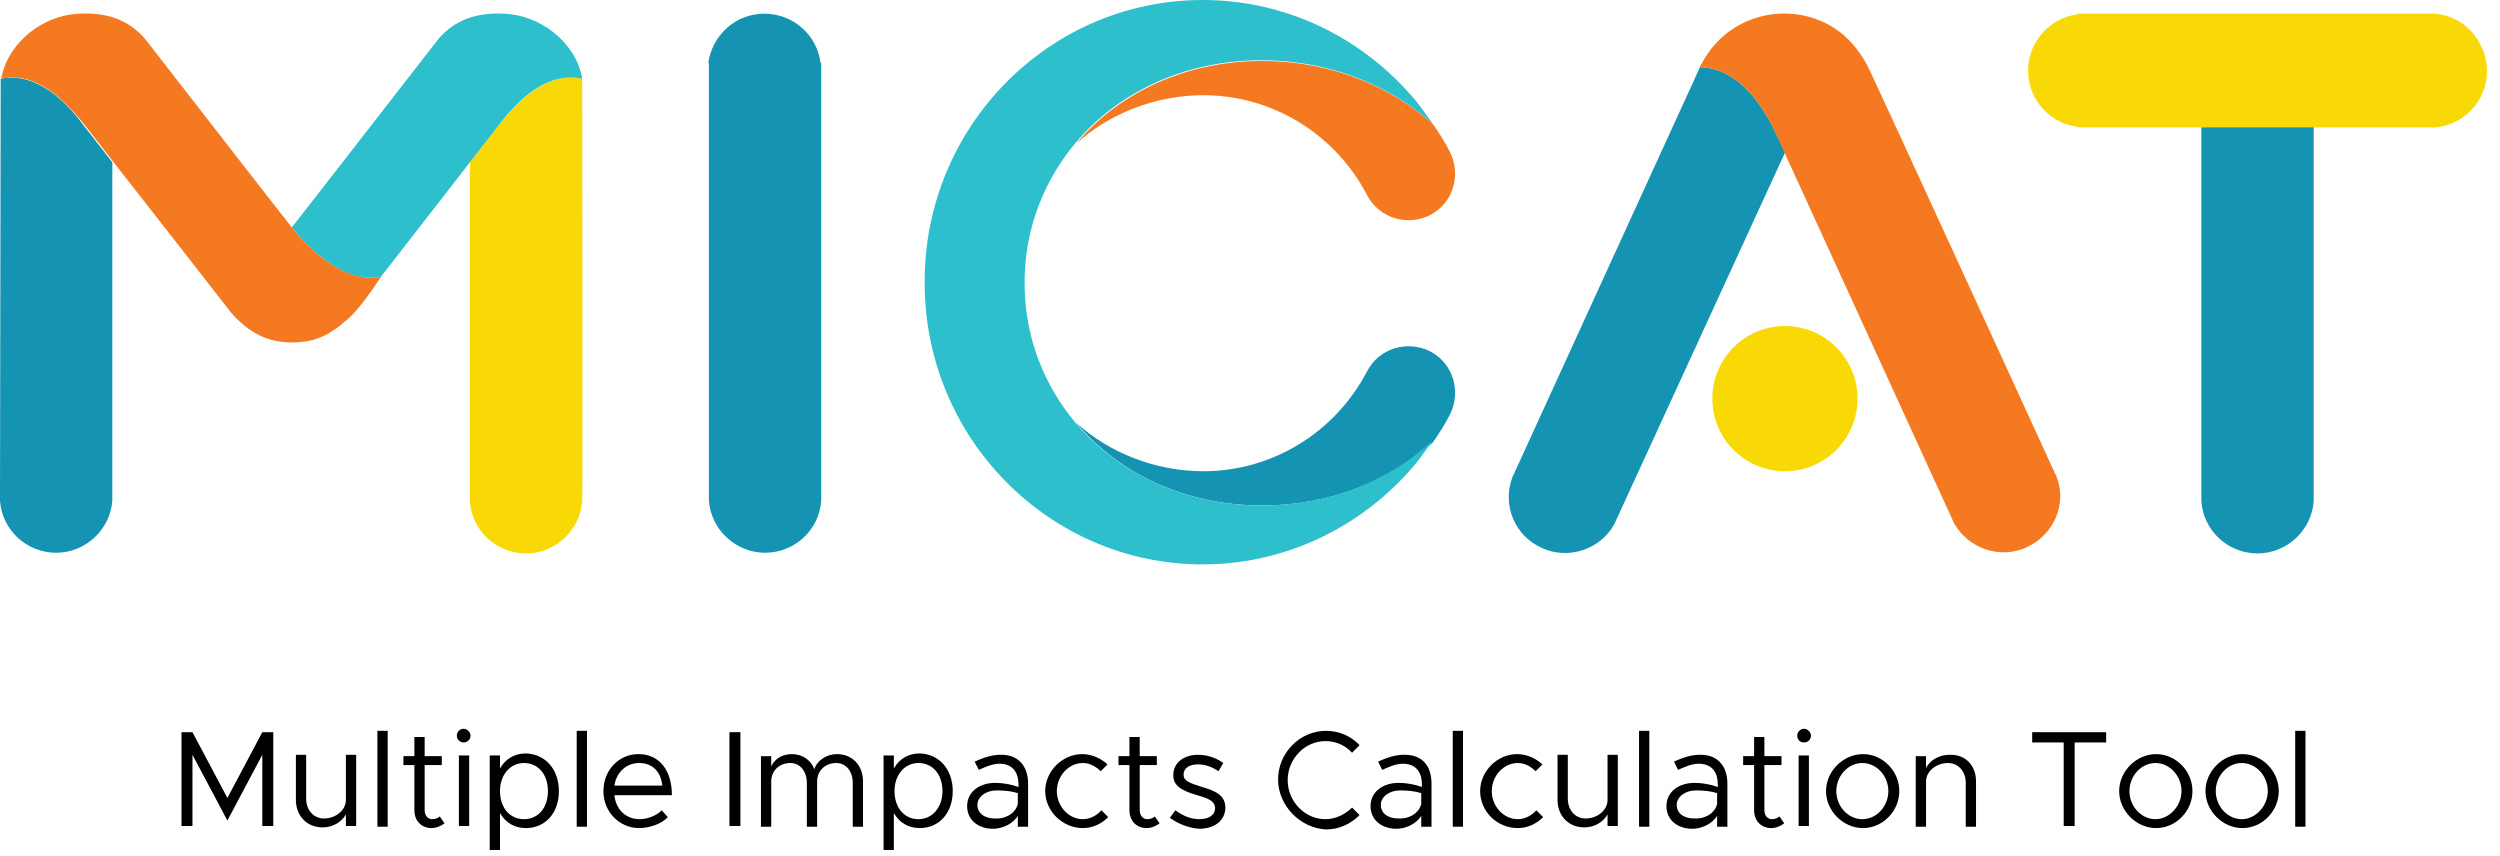 <?xml version="1.0" encoding="UTF-8" standalone="no"?>
<!-- Generator: Adobe Illustrator 25.0.0, SVG Export Plug-In . SVG Version: 6.00 Build 0)  -->

<svg
   version="1.1"
   id="Layer_1"
   x="0px"
   y="0px"
   viewBox="0 0 365 125"
   xml:space="preserve"
   sodipodi:docname="logo.svg"
   width="365"
   height="125"
   inkscape:version="1.3.2 (091e20e, 2023-11-25, custom)"
   xmlns:inkscape="http://www.inkscape.org/namespaces/inkscape"
   xmlns:sodipodi="http://sodipodi.sourceforge.net/DTD/sodipodi-0.dtd"
   xmlns="http://www.w3.org/2000/svg"
   xmlns:svg="http://www.w3.org/2000/svg"><defs
   id="defs54" /><sodipodi:namedview
   id="namedview54"
   pagecolor="#ffffff"
   bordercolor="#666666"
   borderopacity="1.0"
   inkscape:showpageshadow="2"
   inkscape:pageopacity="0.0"
   inkscape:pagecheckerboard="0"
   inkscape:deskcolor="#d1d1d1"
   inkscape:zoom="2.1821131"
   inkscape:cx="246.55"
   inkscape:cy="123.04587"
   inkscape:window-width="1847"
   inkscape:window-height="1177"
   inkscape:window-x="1985"
   inkscape:window-y="50"
   inkscape:window-maximized="1"
   inkscape:current-layer="Layer_1" />
<style
   type="text/css"
   id="style1">
	.st0{fill:none;}
	.st1{fill:#F8D905;}
	.st2{fill:#1494B2;}
	.st3{fill:#2DBFCC;}
	.st4{fill:#F47920;}
</style>
<rect
   x="0.1"
   y="0.4"
   class="st0"
   width="492.1"
   height="245.3"
   id="rect1" />
<rect
   x="2412.3"
   y="-170.5"
   class="st0"
   width="839.9"
   height="594.5"
   id="rect2" />
<rect
   x="4135.8"
   y="-169.2"
   class="st0"
   width="839.9"
   height="594.5"
   id="rect3" />
<g
   id="g54"
   transform="translate(-65.6,-60.2)">
	<g
   id="g32">
		<path
   d="m 92.1,167.1 h 1.6 l 5.1,9.6 5.1,-9.6 h 1.6 v 13.7 h -1.6 v -10.4 l -5.1,9.6 -5.1,-9.6 v 10.4 h -1.6 z"
   id="path3" />
		<path
   d="m 117.6,170.5 v 10.3 h -1.5 v -1.7 c -0.6,1.1 -1.9,1.9 -3.4,1.9 -2.3,0 -3.9,-1.7 -3.9,-4 v -6.6 h 1.5 v 6.4 c 0,1.7 1.1,2.9 2.6,2.9 1.7,0 3.2,-1.2 3.2,-2.7 v -6.6 h 1.5 z"
   id="path4" />
		<path
   d="m 120.7,166.9 h 1.5 v 14 h -1.5 z"
   id="path5" />
		<path
   d="m 130.5,180.4 c -0.5,0.4 -1.2,0.7 -1.9,0.7 -1.5,0 -2.5,-1.1 -2.5,-2.6 v -6.6 h -1.6 v -1.3 h 1.6 v -2.8 h 1.5 v 2.8 h 2.5 v 1.3 h -2.5 v 6.6 c 0,0.8 0.5,1.3 1.1,1.3 0.5,0 0.9,-0.2 1.1,-0.4 z"
   id="path6" />
		<path
   d="m 132.3,167.6 c 0,-0.5 0.4,-1 1,-1 0.5,0 1,0.5 1,1 0,0.5 -0.4,1 -1,1 -0.5,0 -1,-0.4 -1,-1 z m 0.3,2.9 h 1.5 v 10.3 h -1.5 z"
   id="path7" />
		<path
   d="m 147.2,175.7 c 0,3.2 -2,5.4 -4.8,5.4 -1.7,0 -3,-0.8 -3.8,-2.2 v 5.4 h -1.5 v -13.8 h 1.5 v 1.9 c 0.8,-1.4 2.1,-2.2 3.8,-2.2 2.8,0.1 4.8,2.3 4.8,5.5 z m -1.6,0 c 0,-2.4 -1.4,-4.1 -3.5,-4.1 -2,0 -3.5,1.7 -3.5,4.1 0,2.4 1.4,4.1 3.5,4.1 2.1,0 3.5,-1.7 3.5,-4.1 z"
   id="path8" />
		<path
   d="m 149.8,166.9 h 1.5 v 14 h -1.5 z"
   id="path9" />
		<path
   d="m 162.2,178.5 0.9,1 c -0.9,1 -2.7,1.6 -4.2,1.6 -2.8,0 -5.2,-2.3 -5.2,-5.4 0,-3.1 2.3,-5.4 5.1,-5.4 3.1,0 4.9,2.4 4.9,6 h -8.4 c 0.2,2 1.6,3.5 3.7,3.5 1.2,0 2.6,-0.6 3.2,-1.3 z m -6.9,-3.6 h 7 c -0.2,-1.9 -1.3,-3.3 -3.4,-3.3 -1.8,0 -3.3,1.3 -3.6,3.3 z"
   id="path10" />
		<path
   d="m 172.1,167.1 h 1.6 v 13.7 h -1.6 z"
   id="path11" />
		<path
   d="m 191.6,174.3 v 6.6 h -1.5 v -6.4 c 0,-1.7 -1,-2.9 -2.4,-2.9 -1.6,0 -2.8,1.1 -2.8,2.7 v 6.6 h -1.5 v -6.4 c 0,-1.7 -1,-2.9 -2.4,-2.9 -1.6,0 -2.8,1.1 -2.8,2.7 v 6.6 h -1.5 v -10.3 h 1.5 v 1.5 c 0.5,-1.1 1.6,-1.8 3,-1.8 1.6,0 2.8,0.9 3.3,2.2 0.4,-1.3 1.8,-2.2 3.3,-2.2 2.2,0 3.8,1.6 3.8,4 z"
   id="path12" />
		<path
   d="m 204.7,175.7 c 0,3.2 -2,5.4 -4.8,5.4 -1.7,0 -3,-0.8 -3.8,-2.2 v 5.4 h -1.5 v -13.8 h 1.5 v 1.9 c 0.8,-1.4 2.1,-2.2 3.8,-2.2 2.8,0.1 4.8,2.3 4.8,5.5 z m -1.5,0 c 0,-2.4 -1.4,-4.1 -3.5,-4.1 -2,0 -3.5,1.7 -3.5,4.1 0,2.4 1.4,4.1 3.5,4.1 2,0 3.5,-1.7 3.5,-4.1 z"
   id="path13" />
		<path
   d="m 215.7,174.6 v 6.3 h -1.5 v -1.6 c -0.7,1.2 -2.3,1.9 -3.6,1.9 -2.2,0 -3.8,-1.3 -3.8,-3.3 0,-2.1 1.8,-3.4 4.1,-3.4 1.1,0 2.3,0.2 3.4,0.6 v -0.4 c 0,-1.4 -0.6,-3 -2.8,-3 -1,0 -2.1,0.5 -3,0.9 l -0.6,-1.2 c 1.5,-0.7 2.7,-1 3.7,-1 2.7,-0.1 4.1,1.7 4.1,4.2 z m -1.5,3 V 176 c -0.9,-0.3 -2,-0.4 -3.1,-0.4 -1.5,0 -2.8,0.9 -2.8,2.1 0,1.3 1.1,2 2.6,2 1.3,0.1 2.9,-0.6 3.3,-2.1 z"
   id="path14" />
		<path
   d="m 218.2,175.7 c 0,-2.9 2.5,-5.4 5.4,-5.4 1.4,0 2.7,0.6 3.7,1.5 l -1,1 c -0.7,-0.7 -1.6,-1.2 -2.6,-1.2 -2.1,0 -3.8,1.9 -3.8,4.1 0,2.2 1.7,4.1 3.8,4.1 1,0 2,-0.5 2.7,-1.3 l 1,1 c -1,1 -2.3,1.6 -3.7,1.6 -3,0 -5.5,-2.5 -5.5,-5.4 z"
   id="path15" />
		<path
   d="m 234.9,180.4 c -0.5,0.4 -1.2,0.7 -1.9,0.7 -1.5,0 -2.5,-1.1 -2.5,-2.6 v -6.6 h -1.6 v -1.3 h 1.6 v -2.8 h 1.5 v 2.8 h 2.5 v 1.3 H 232 v 6.6 c 0,0.8 0.5,1.3 1.1,1.3 0.5,0 0.9,-0.2 1.1,-0.4 z"
   id="path16" />
		<path
   d="m 236.4,179.6 0.8,-1.1 c 1.2,0.9 2.4,1.3 3.5,1.3 1.4,0 2.3,-0.6 2.3,-1.6 0,-1.1 -1.2,-1.5 -2.6,-1.9 -2.5,-0.7 -3.5,-1.5 -3.5,-2.9 0,-1.9 1.6,-3 3.6,-3 1.3,0 2.6,0.4 3.7,1.2 l -0.7,1.2 c -1,-0.7 -2.1,-1 -3,-1 -1.2,0 -2.1,0.5 -2.1,1.5 0,0.9 0.8,1.2 2.7,1.8 1.7,0.5 3.4,1.1 3.4,3 0,1.9 -1.6,3.1 -3.8,3.1 -1.5,-0.1 -3.1,-0.7 -4.3,-1.6 z"
   id="path17" />
		<path
   d="m 252.2,174 c 0,-3.9 3.2,-7.1 7,-7.1 1.9,0 3.7,0.8 4.9,2.1 l -1.1,1.1 c -1,-1.1 -2.4,-1.7 -3.9,-1.7 -3,0 -5.5,2.6 -5.5,5.7 0,3.1 2.5,5.7 5.5,5.7 1.5,0 2.9,-0.7 3.9,-1.7 l 1.1,1.1 c -1.3,1.3 -3,2.1 -4.9,2.1 -3.8,-0.2 -7,-3.5 -7,-7.3 z"
   id="path18" />
		<path
   d="m 274.6,174.6 v 6.3 h -1.5 v -1.6 c -0.7,1.2 -2.3,1.9 -3.6,1.9 -2.2,0 -3.8,-1.3 -3.8,-3.3 0,-2.1 1.8,-3.4 4.1,-3.4 1.1,0 2.3,0.2 3.4,0.6 v -0.4 c 0,-1.4 -0.6,-3 -2.8,-3 -1,0 -2.1,0.5 -3,0.9 l -0.6,-1.2 c 1.5,-0.7 2.7,-1 3.7,-1 2.8,-0.1 4.1,1.7 4.1,4.2 z m -1.5,3 V 176 c -0.9,-0.3 -2,-0.4 -3.1,-0.4 -1.5,0 -2.8,0.9 -2.8,2.1 0,1.3 1.1,2 2.6,2 1.3,0.1 2.9,-0.6 3.3,-2.1 z"
   id="path19" />
		<path
   d="m 277.7,166.9 h 1.5 v 14 h -1.5 z"
   id="path20" />
		<path
   d="m 281.7,175.7 c 0,-2.9 2.5,-5.4 5.4,-5.4 1.4,0 2.7,0.6 3.7,1.5 l -1,1 c -0.7,-0.7 -1.6,-1.2 -2.6,-1.2 -2.1,0 -3.8,1.9 -3.8,4.1 0,2.2 1.7,4.1 3.8,4.1 1,0 2,-0.5 2.7,-1.3 l 1,1 c -1,1 -2.3,1.6 -3.7,1.6 -3.1,0 -5.5,-2.5 -5.5,-5.4 z"
   id="path21" />
		<path
   d="m 301.8,170.5 v 10.3 h -1.5 v -1.7 c -0.6,1.1 -1.9,1.9 -3.4,1.9 -2.3,0 -3.9,-1.7 -3.9,-4 v -6.6 h 1.5 v 6.4 c 0,1.7 1.1,2.9 2.6,2.9 1.7,0 3.2,-1.2 3.2,-2.7 v -6.6 h 1.5 z"
   id="path22" />
		<path
   d="m 304.9,166.9 h 1.5 v 14 h -1.5 z"
   id="path23" />
		<path
   d="m 317.8,174.6 v 6.3 h -1.5 v -1.6 c -0.7,1.2 -2.3,1.9 -3.6,1.9 -2.2,0 -3.8,-1.3 -3.8,-3.3 0,-2.1 1.8,-3.4 4.1,-3.4 1.1,0 2.3,0.2 3.4,0.6 v -0.4 c 0,-1.4 -0.6,-3 -2.8,-3 -1,0 -2.1,0.5 -3,0.9 l -0.6,-1.2 c 1.5,-0.7 2.7,-1 3.7,-1 2.7,-0.1 4.1,1.7 4.1,4.2 z m -1.5,3 V 176 c -0.9,-0.3 -2,-0.4 -3.1,-0.4 -1.5,0 -2.8,0.9 -2.8,2.1 0,1.3 1.1,2 2.6,2 1.3,0.1 2.9,-0.6 3.3,-2.1 z"
   id="path24" />
		<path
   d="m 326.1,180.4 c -0.5,0.4 -1.2,0.7 -1.9,0.7 -1.5,0 -2.5,-1.1 -2.5,-2.6 v -6.6 h -1.6 v -1.3 h 1.6 v -2.8 h 1.5 v 2.8 h 2.5 v 1.3 h -2.5 v 6.6 c 0,0.8 0.5,1.3 1.1,1.3 0.5,0 0.9,-0.2 1.1,-0.4 z"
   id="path25" />
		<path
   d="m 328,167.6 c 0,-0.5 0.4,-1 1,-1 0.5,0 1,0.5 1,1 0,0.5 -0.4,1 -1,1 -0.6,0 -1,-0.4 -1,-1 z m 0.2,2.9 h 1.5 v 10.3 h -1.5 z"
   id="path26" />
		<path
   d="m 332.2,175.7 c 0,-2.9 2.5,-5.4 5.4,-5.4 2.9,0 5.3,2.5 5.3,5.4 0,2.9 -2.4,5.4 -5.3,5.4 -2.9,0 -5.4,-2.5 -5.4,-5.4 z m 9.1,0 c 0,-2.2 -1.7,-4.1 -3.8,-4.1 -2.1,0 -3.8,1.9 -3.8,4.1 0,2.2 1.7,4.1 3.8,4.1 2.1,0 3.8,-1.9 3.8,-4.1 z"
   id="path27" />
		<path
   d="m 354.1,174.3 v 6.6 h -1.5 v -6.4 c 0,-1.7 -1.1,-2.9 -2.6,-2.9 -1.7,0 -3.2,1.2 -3.2,2.7 v 6.6 h -1.5 v -10.3 h 1.5 v 1.7 c 0.6,-1.1 1.9,-1.9 3.4,-1.9 2.3,-0.1 3.9,1.5 3.9,3.9 z"
   id="path28" />
		<path
   d="m 366.9,168.6 h -4.6 v -1.5 h 10.8 v 1.5 h -4.6 v 12.2 h -1.6 z"
   id="path29" />
		<path
   d="m 375,175.7 c 0,-2.9 2.5,-5.4 5.4,-5.4 2.9,0 5.3,2.5 5.3,5.4 0,2.9 -2.4,5.4 -5.3,5.4 -2.9,0 -5.4,-2.5 -5.4,-5.4 z m 9.1,0 c 0,-2.2 -1.7,-4.1 -3.8,-4.1 -2.1,0 -3.8,1.9 -3.8,4.1 0,2.2 1.7,4.1 3.8,4.1 2,0 3.8,-1.9 3.8,-4.1 z"
   id="path30" />
		<path
   d="m 387.6,175.7 c 0,-2.9 2.5,-5.4 5.4,-5.4 2.9,0 5.3,2.5 5.3,5.4 0,2.9 -2.4,5.4 -5.3,5.4 -2.9,0 -5.4,-2.5 -5.4,-5.4 z m 9.1,0 c 0,-2.2 -1.7,-4.1 -3.8,-4.1 -2.1,0 -3.8,1.9 -3.8,4.1 0,2.2 1.7,4.1 3.8,4.1 2,0 3.8,-1.9 3.8,-4.1 z"
   id="path31" />
		<path
   d="m 400.7,166.9 h 1.5 v 14 h -1.5 z"
   id="path32" />
	</g>
	<path
   class="st1"
   d="M 154.3,71.2"
   id="path33" />
	<g
   id="g53">
		<path
   class="st2"
   d="m 169,69.4 v 0 c 0.6,-4.1 4,-7.2 8.2,-7.2 4.2,0 7.7,3.1 8.2,7.2 h 0.1 v 63.9 0 c -0.3,4.3 -3.9,7.6 -8.2,7.6 -4.3,0 -7.9,-3.4 -8.2,-7.6 v 0 -63.9 z"
   id="path34" />
		<g
   id="g36">
			<path
   class="st2"
   d="m 387,133.4 v 0 c 0.3,4.3 3.9,7.6 8.2,7.6 4.3,0 7.9,-3.4 8.2,-7.6 v 0 -54.8 H 387 Z"
   id="path35" />
			<path
   class="st1"
   d="m 421.1,62.2 v 0 h -52.2 v 0.1 c -4,0.5 -7.2,4 -7.2,8.2 0,4.2 3.1,7.7 7.2,8.2 v 0.1 h 18.1 16.4 17.7 v 0 c 4.2,-0.3 7.6,-3.9 7.6,-8.2 0,-4.3 -3.3,-8.1 -7.6,-8.4 z"
   id="path36" />
		</g>
		<g
   id="g43">
			<path
   class="st1"
   d="m 150.6,71.7 c 0,0 0,0 0,0 -5.9,-1.3 -10.5,4.8 -12.2,6.8 0,0 -1.7,2.2 -4.2,5.4 v 49.5 0 c 0.3,4.3 3.9,7.6 8.2,7.6 4.3,0 7.9,-3.4 8.2,-7.6 v 0 c 0.1,0 0,-61.7 0,-61.7 z"
   id="path37" />
			<path
   class="st3"
   d="m 116.6,106.5 c -0.5,0.5 -0.9,0.9 -1.4,1.2 0.5,-0.3 1,-0.7 1.4,-1.2 z"
   id="path38" />
			<path
   class="st2"
   d="m 65.7,71.7 c 0,0 0,0 0,0 0,0 0,0 0,0 l -0.1,61.6 v 0 c 0.3,4.3 3.9,7.6 8.2,7.6 4.3,0 7.9,-3.4 8.2,-7.6 v 0 -49.4 c -2.5,-3.2 -4.2,-5.4 -4.2,-5.4 -1.5,-2 -6.1,-8 -12.1,-6.8 z"
   id="path39" />
			<path
   class="st2"
   d="M 65.9,71.1"
   id="path40" />
			<g
   id="g42">
				<path
   class="st3"
   d="m 150.5,71.1 c -1.1,-4.7 -5.9,-8.7 -11.3,-8.9 -3.9,-0.2 -7.1,0.8 -9.6,3.7 0,0 -21.2,27.3 -21.4,27.5 0,0 0,0 0,0 1.6,2 7.1,8.4 13,7.2 0,0 0,0 0,0 -0.1,0.2 9.1,-11.7 13,-16.7 2.5,-3.2 4.2,-5.4 4.2,-5.4 1.6,-2 6.2,-8.1 12.2,-6.8 0,0 0,0 0,0 0,0 0,0 0,0 0,-0.2 -0.1,-0.5 -0.1,-0.6 z"
   id="path41" />
				<path
   class="st4"
   d="m 108.2,93.4 c 0,0 0,0 0,0 C 108,93.2 86.8,65.9 86.8,65.9 84.3,63 81.1,62 77.2,62.2 71.8,62.4 67,66.4 65.9,71.1 c 0,0.1 -0.1,0.5 -0.1,0.6 0,0 0,0 0,0 0,0 0,0 0,0 5.9,-1.3 10.5,4.8 12.2,6.8 0,0 1.7,2.2 4.2,5.4 6.2,7.9 17.1,21.9 17.1,21.9 2.5,2.9 5.3,4.4 8.9,4.4 2.6,0 4.7,-0.6 7.1,-2.5 0.4,-0.4 0.9,-0.8 1.4,-1.2 1.3,-1.3 2.7,-3.1 4.2,-5.4 0.1,-0.2 0.3,-0.4 0.4,-0.5 0,0 0,0 0,0 -6,1.2 -11.5,-5.2 -13.1,-7.2 z"
   id="path42" />
			</g>
			<polygon
   class="st4"
   points=""
   id="polygon42" />
		</g>
		<g
   id="g50">
			<g
   id="g45">
				<path
   class="st4"
   d="m 222.7,81.2 c 4.8,-4.4 11.6,-7.1 18.6,-7.1 10,0 19.2,5.6 23.9,14.6 1.7,3.3 5.8,4.6 9.2,2.9 3.3,-1.7 4.6,-5.8 2.9,-9.2 -0.7,-1.4 -1.6,-2.8 -2.5,-4.1 -6.4,-5.7 -15.2,-9.2 -24.9,-9.2 -11.3,0 -21,4.7 -27.2,12.1 z"
   id="path43" />
				<path
   class="st4"
   d="M 270.7,73.3"
   id="path44" />
				<path
   class="st4"
   d="M 274.6,78.2"
   id="path45" />
			</g>
			<g
   id="g49">
				<path
   class="st2"
   d="m 222.7,121.9 c 4.8,4.4 11.6,7.1 18.6,7.1 10,0 19.2,-5.6 23.9,-14.6 1.7,-3.3 5.8,-4.6 9.2,-2.9 3.3,1.7 4.6,5.8 2.9,9.2 -0.7,1.4 -1.6,2.8 -2.5,4.1 -6.4,5.7 -15.2,9.2 -24.9,9.2 -11.3,0 -21,-4.7 -27.2,-12.1 z"
   id="path46" />
				<path
   class="st4"
   d="M 270.7,129.9"
   id="path47" />
				<path
   class="st4"
   d="M 274.6,125"
   id="path48" />
				<path
   class="st3"
   d="m 249.8,134 c -11.2,0 -20.9,-4.7 -27.2,-12.1 -4.5,-5.4 -7.2,-12.1 -7.4,-19.5 v 0 c 0,-0.3 0,-1.5 0,-1.8 v 0 c 0.2,-7.4 2.9,-14.1 7.4,-19.5 6.2,-7.4 15.9,-12.1 27.2,-12.1 9.7,0 18.5,3.5 24.9,9.2 0,0 0,0 0,0 0,-0.1 -0.1,-0.1 -0.1,-0.2 -0.3,-0.4 -2.1,-2.9 -2.3,-3.1 -0.5,-0.6 -1.6,-1.8 -1.6,-1.8 -7.6,-8.1 -18.1,-12.9 -29.5,-12.9 -22.4,0 -40.6,18.4 -40.6,41.1 0,0 0,0 0,0.1 0,0 0,0 0,0.1 0,22.7 18.2,41.1 40.6,41.1 11.3,0 21.9,-4.8 29.5,-12.9 0,0 1.1,-1.2 1.6,-1.8 0.2,-0.2 2,-2.7 2.3,-3.1 0,-0.1 0.1,-0.1 0.1,-0.2 0,0 0,0 0,0 -6.4,5.9 -15.2,9.4 -24.9,9.4 z"
   id="path49" />
			</g>
		</g>
		<g
   id="g52">
			<circle
   class="st1"
   cx="326.2"
   cy="118.4"
   r="10.6"
   id="circle50" />
			<g
   id="g51">
				<path
   class="st2"
   d="m 313.8,70 -27.4,59.9 v 0 c -1.5,4 0.3,8.5 4.3,10.3 3.9,1.8 8.6,0.2 10.6,-3.5 v 0 l 24.9,-54.2 -0.8,-1.8 C 324.1,78 320.6,70.2 313.8,70 Z"
   id="path50" />
				<path
   class="st4"
   d="m 365.9,129.9 v 0 c 0,0 -27.5,-60 -27.6,-60 -2,-3.8 -4.9,-6.4 -9.2,-7.4 -6,-1.3 -12.1,1.4 -15,6.9 -0.1,0.1 -0.3,0.5 -0.3,0.6 0,0 0,0 0,0 0,0 0,0 0,0 0,0 0,0 0,0 6.8,0.2 10.3,8 11.5,10.6 l 0.8,1.8 24.8,54.2 v 0 c 2.1,3.7 6.7,5.3 10.6,3.5 3.9,-1.8 5.9,-6.2 4.4,-10.2 z"
   id="path51" />
			</g>
		</g>
	</g>
</g>
</svg>
